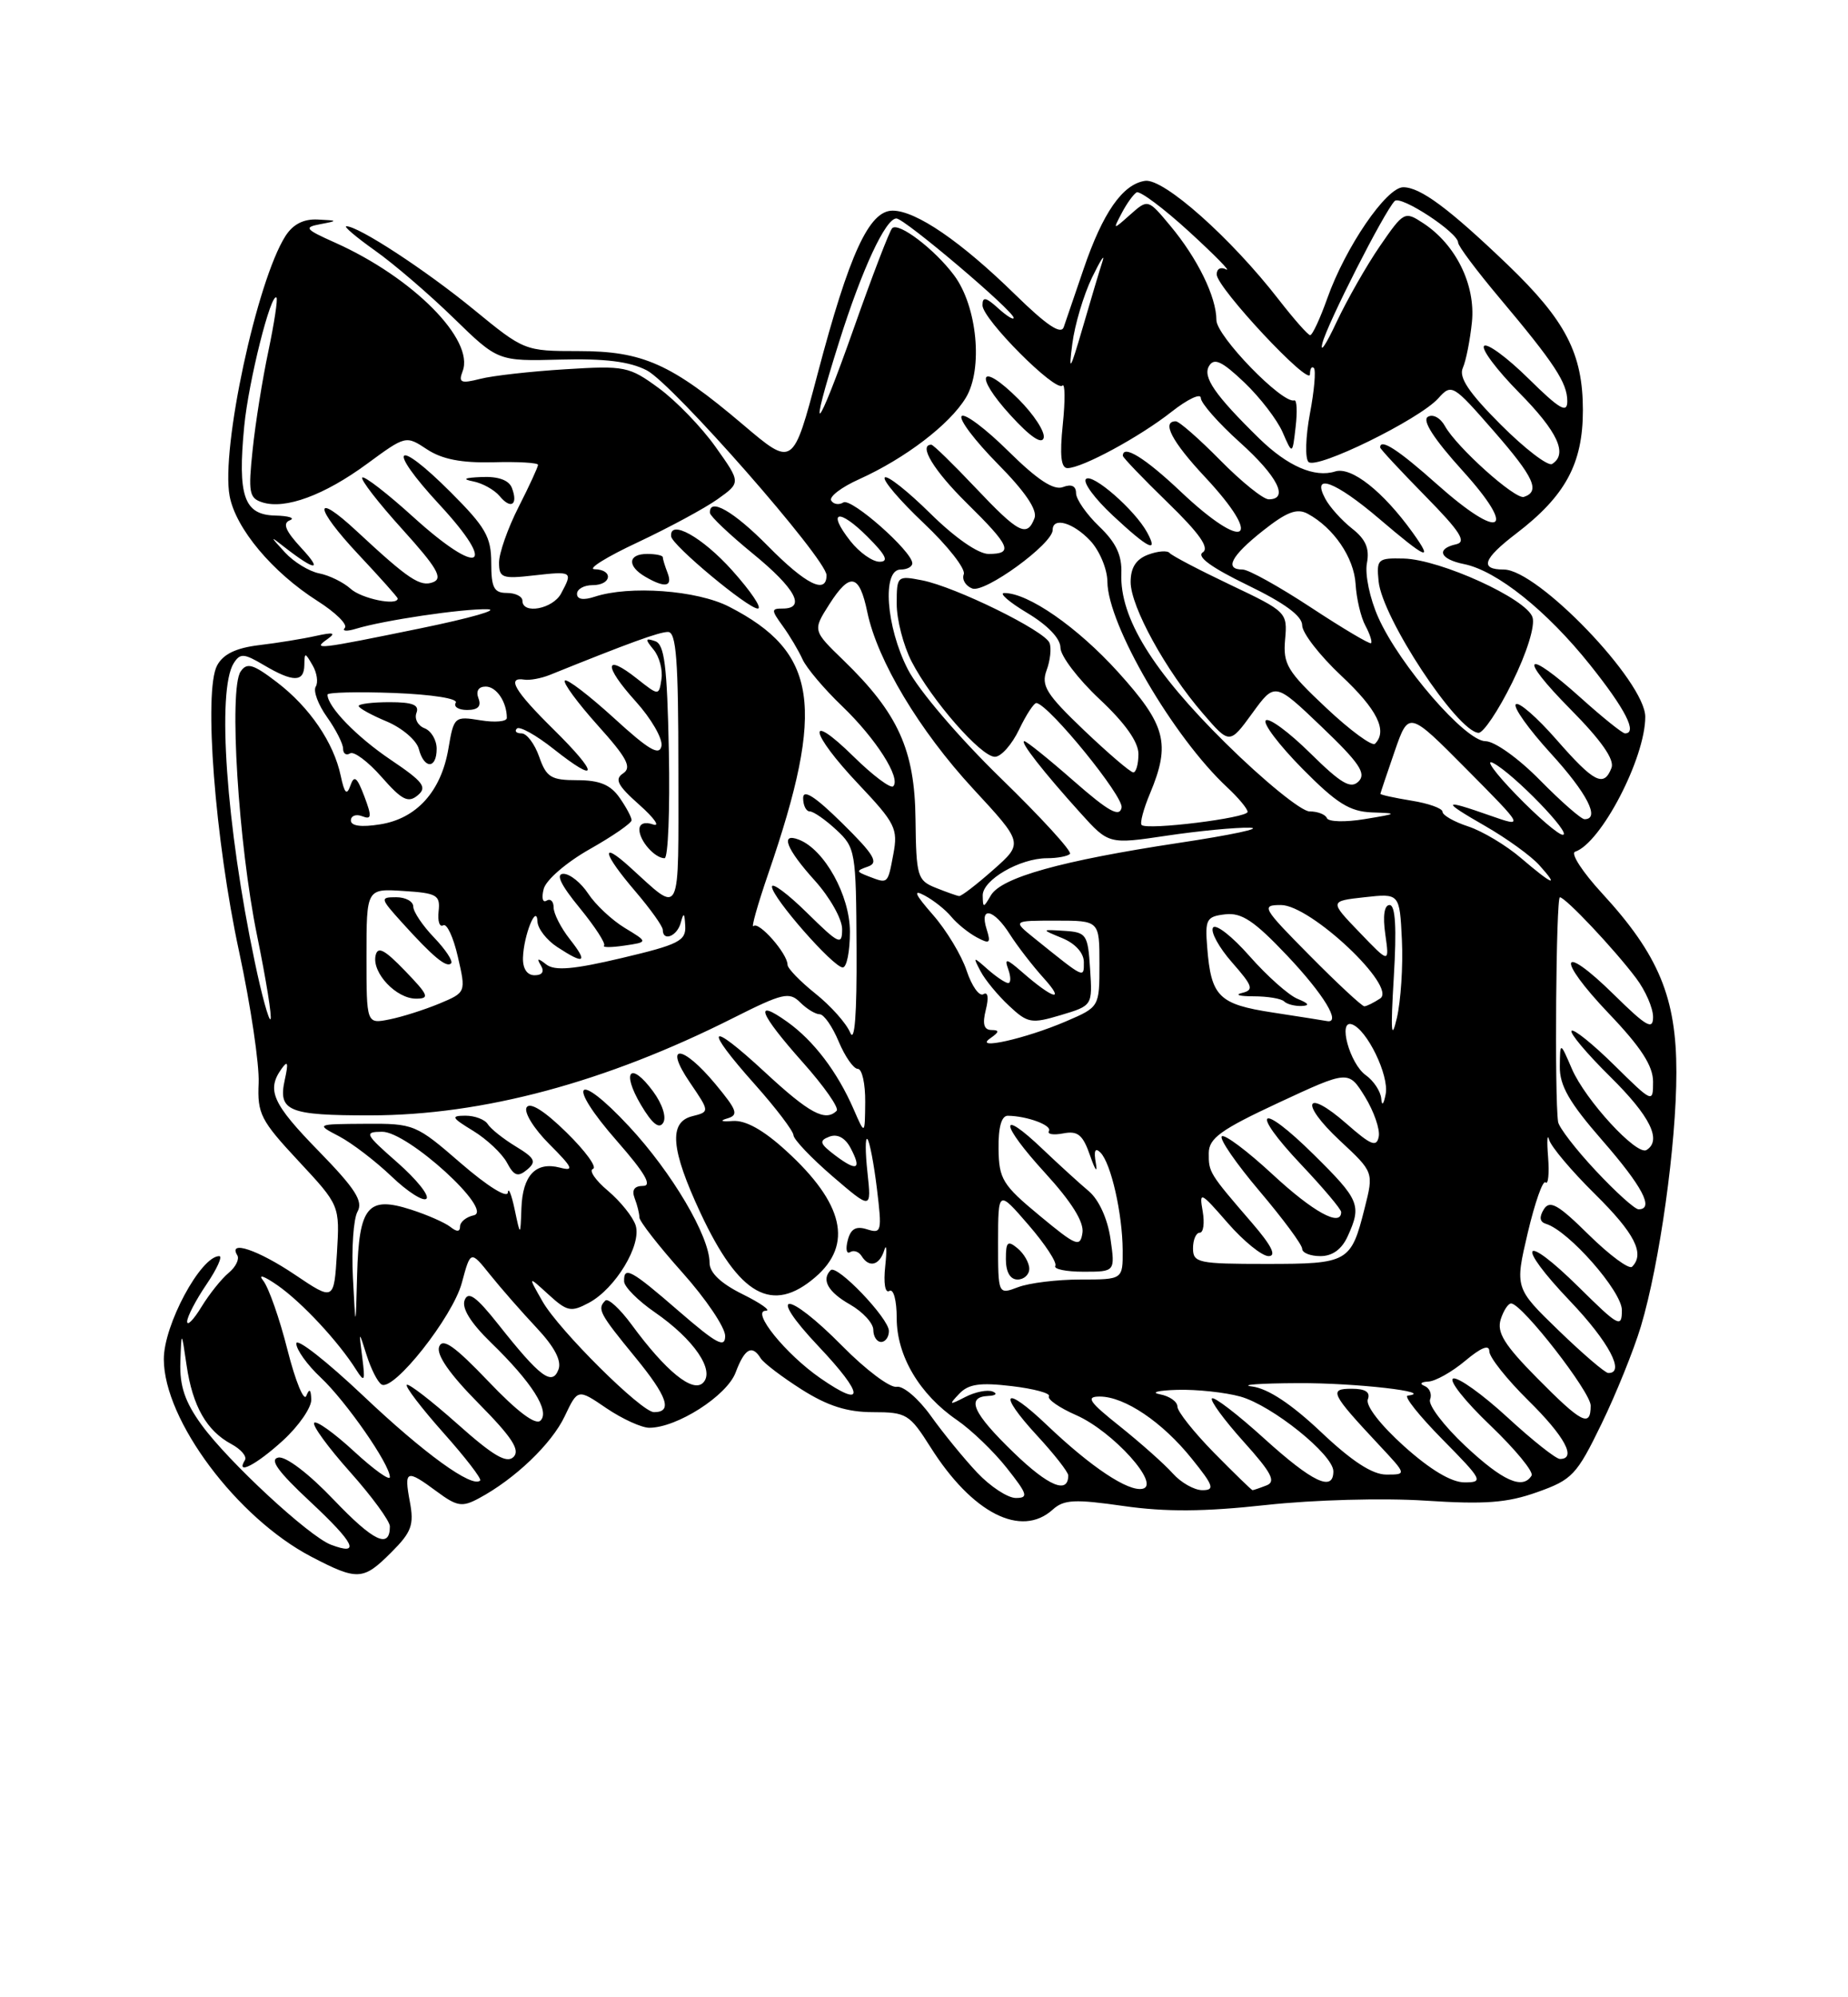 <?xml version="1.0" encoding="UTF-8" standalone="no"?>
<!DOCTYPE svg PUBLIC "-//W3C//DTD SVG 1.1//EN" "http://www.w3.org/Graphics/SVG/1.1/DTD/svg11.dtd" >
<svg xmlns="http://www.w3.org/2000/svg" xmlns:xlink="http://www.w3.org/1999/xlink" version="1.1" viewBox="0 0 237 256">
 <g >
 <path fill="currentColor"
d=" M 50.18 198.97 C 52.79 196.37 53.12 195.45 52.56 192.47 C 51.80 188.40 52.11 188.28 56.03 191.18 C 58.61 193.09 59.27 193.20 61.42 192.04 C 66.02 189.58 70.74 185.07 72.42 181.53 C 74.10 177.99 74.10 177.99 77.78 180.50 C 79.81 181.87 82.28 183.00 83.27 183.00 C 86.81 183.00 93.21 178.91 94.34 175.92 C 95.50 172.83 96.45 172.30 97.56 174.10 C 97.93 174.70 100.30 176.50 102.82 178.10 C 106.14 180.20 108.64 181.00 111.95 181.00 C 116.25 181.00 116.65 181.25 119.33 185.48 C 124.68 193.96 130.96 197.16 135.02 193.48 C 136.44 192.20 137.84 192.13 144.10 193.03 C 149.50 193.80 154.43 193.77 162.37 192.90 C 168.49 192.23 177.41 191.99 182.78 192.34 C 190.43 192.84 193.28 192.63 197.15 191.25 C 201.63 189.66 202.21 189.05 205.38 182.52 C 207.26 178.66 209.53 173.03 210.44 170.00 C 212.85 161.94 214.99 146.66 214.99 137.45 C 215.00 127.88 212.73 122.40 205.48 114.52 C 202.95 111.78 201.39 109.37 202.00 109.17 C 205.33 108.06 211.00 97.16 211.00 91.88 C 211.00 87.36 197.20 73.00 192.86 73.00 C 189.72 73.00 190.19 71.64 194.43 68.40 C 200.76 63.57 203.00 59.43 203.00 52.59 C 203.00 45.32 200.80 41.08 193.33 33.91 C 185.82 26.72 182.16 24.00 179.96 24.00 C 177.80 24.00 172.55 31.68 170.22 38.24 C 169.29 40.86 168.30 42.98 168.02 42.96 C 167.73 42.94 165.93 40.89 164.00 38.41 C 157.87 30.50 149.23 22.83 146.85 23.18 C 143.97 23.61 141.43 27.25 138.96 34.50 C 137.83 37.80 136.69 41.14 136.42 41.93 C 136.07 42.94 134.22 41.69 130.21 37.77 C 123.24 30.95 117.47 27.00 114.47 27.00 C 111.46 27.00 108.92 32.52 104.86 47.90 C 101.70 59.87 101.70 59.87 95.27 54.41 C 86.08 46.62 82.45 45.00 74.17 45.00 C 67.29 45.00 67.22 44.97 60.74 39.66 C 54.57 34.61 45.99 29.00 44.42 29.00 C 44.02 29.00 45.68 30.40 48.10 32.12 C 50.52 33.83 55.06 37.73 58.18 40.77 C 63.86 46.30 63.86 46.30 71.86 46.09 C 77.57 45.94 80.74 46.33 82.95 47.47 C 86.29 49.20 106.00 71.65 106.00 73.73 C 106.00 76.24 103.34 74.91 98.50 70.00 C 94.07 65.51 90.92 63.71 91.05 65.75 C 91.08 66.16 93.55 68.51 96.55 70.96 C 102.01 75.42 103.41 78.00 100.38 78.00 C 98.89 78.00 98.89 78.18 100.39 80.25 C 101.29 81.49 102.42 83.40 102.92 84.50 C 103.41 85.60 105.69 88.30 107.99 90.50 C 112.33 94.66 115.58 99.75 114.55 100.78 C 114.23 101.11 111.94 99.40 109.48 96.98 C 103.29 90.90 103.82 93.88 110.12 100.53 C 114.83 105.51 115.18 106.22 114.57 109.47 C 113.84 113.35 113.91 113.29 111.40 112.33 C 109.77 111.70 109.77 111.61 111.34 111.06 C 112.72 110.57 112.10 109.54 108.02 105.52 C 104.54 102.09 103.00 101.10 103.00 102.29 C 103.00 103.23 103.38 104.00 103.85 104.00 C 104.32 104.00 105.85 105.06 107.25 106.36 C 109.71 108.64 109.79 109.12 109.85 121.61 C 109.90 130.04 109.61 133.75 109.03 132.35 C 108.54 131.16 106.53 128.91 104.57 127.35 C 102.61 125.78 101.00 124.12 101.00 123.66 C 101.00 122.23 97.30 118.03 96.64 118.70 C 96.29 119.04 97.15 115.99 98.55 111.91 C 105.90 90.52 104.87 83.59 93.50 77.76 C 89.39 75.65 80.72 75.01 76.25 76.49 C 74.82 76.96 74.00 76.83 74.00 76.12 C 74.00 75.50 74.90 75.00 76.00 75.00 C 78.45 75.00 78.70 73.01 76.25 72.96 C 75.29 72.94 77.77 71.39 81.77 69.52 C 85.77 67.64 90.39 65.15 92.03 63.98 C 95.02 61.85 95.02 61.85 91.76 57.27 C 89.97 54.75 86.70 51.37 84.50 49.76 C 80.68 46.96 80.14 46.85 72.50 47.33 C 68.10 47.60 63.19 48.15 61.59 48.56 C 59.10 49.19 58.77 49.05 59.33 47.58 C 60.88 43.55 52.97 35.57 42.97 31.10 C 39.11 29.37 38.92 29.14 41.09 28.73 C 43.37 28.30 43.35 28.26 40.77 28.14 C 38.94 28.04 37.58 28.74 36.61 30.25 C 32.94 36.00 28.31 57.53 29.45 63.58 C 30.23 67.74 34.94 73.36 40.72 77.03 C 43.05 78.51 44.62 80.06 44.22 80.48 C 43.83 80.90 44.47 80.95 45.65 80.59 C 49.18 79.51 59.28 78.01 62.50 78.09 C 64.15 78.13 60.33 79.22 54.00 80.52 C 40.69 83.25 39.99 83.33 42.00 81.91 C 43.13 81.10 42.77 81.01 40.50 81.51 C 38.85 81.88 35.58 82.41 33.23 82.69 C 30.26 83.05 28.62 83.84 27.84 85.30 C 26.10 88.55 27.57 107.66 30.67 122.00 C 32.15 128.88 33.27 136.44 33.17 138.81 C 32.99 142.75 33.43 143.61 38.28 148.81 C 43.58 154.50 43.58 154.50 43.21 160.63 C 42.83 166.75 42.83 166.75 37.82 163.38 C 33.11 160.21 29.20 158.89 30.43 160.89 C 30.73 161.37 30.24 162.39 29.33 163.14 C 28.42 163.89 26.85 165.85 25.84 167.50 C 24.83 169.15 24.01 170.00 24.00 169.39 C 24.00 168.78 25.11 166.64 26.47 164.64 C 27.83 162.64 28.57 161.00 28.12 161.00 C 25.75 161.00 20.99 169.83 21.01 174.22 C 21.02 182.03 30.40 194.56 39.93 199.53 C 45.86 202.62 46.58 202.58 50.18 198.97 Z  M 109.00 119.43 C 109.00 114.78 105.73 108.88 102.45 107.62 C 100.00 106.68 100.83 108.81 104.50 112.87 C 106.42 115.00 108.00 117.79 108.00 119.08 C 108.00 121.22 107.62 121.05 103.50 117.00 C 101.03 114.57 99.00 113.06 99.00 113.65 C 99.00 115.03 106.88 124.00 108.08 124.00 C 108.59 124.00 109.00 121.94 109.00 119.43 Z  M 93.89 73.10 C 90.07 68.84 85.85 66.49 86.07 68.75 C 86.19 69.89 95.92 78.00 97.18 78.00 C 97.79 78.00 96.31 75.80 93.89 73.10 Z  M 85.61 73.42 C 85.27 72.55 85.00 71.65 85.00 71.42 C 85.00 71.19 84.10 71.00 83.00 71.00 C 80.53 71.00 80.40 72.55 82.75 73.92 C 85.29 75.40 86.30 75.22 85.61 73.42 Z  M 42.44 197.99 C 39.61 196.91 29.26 187.33 25.83 182.60 C 23.72 179.69 23.03 177.65 23.13 174.60 C 23.27 170.50 23.27 170.50 23.93 175.00 C 24.70 180.24 26.50 183.39 29.67 185.09 C 30.91 185.76 31.70 186.68 31.41 187.15 C 30.17 189.15 32.89 187.74 36.30 184.62 C 38.34 182.75 39.96 180.39 39.92 179.37 C 39.87 178.06 39.68 177.92 39.28 178.91 C 38.98 179.69 37.89 177.04 36.87 173.03 C 35.86 169.01 34.45 165.02 33.76 164.15 C 33.04 163.26 33.85 163.53 35.63 164.77 C 38.75 166.96 43.41 171.96 45.70 175.60 C 46.75 177.25 46.85 177.03 46.46 174.00 C 46.01 170.50 46.01 170.50 47.02 173.70 C 47.58 175.46 48.43 177.15 48.93 177.45 C 50.46 178.40 58.06 168.79 59.23 164.42 C 60.35 160.26 60.35 160.26 62.85 163.38 C 64.23 165.10 66.91 168.16 68.81 170.18 C 71.12 172.64 72.05 174.42 71.62 175.54 C 70.81 177.67 69.26 176.51 63.93 169.78 C 61.08 166.18 60.05 165.44 59.59 166.64 C 59.19 167.66 60.36 169.55 62.92 172.04 C 68.22 177.18 70.55 180.85 69.32 182.08 C 68.69 182.71 66.34 180.94 62.63 177.05 C 58.30 172.52 56.77 171.44 56.32 172.61 C 55.93 173.63 57.65 176.11 61.37 179.87 C 65.65 184.20 66.74 185.86 65.86 186.74 C 64.98 187.62 63.24 186.59 58.64 182.49 C 55.30 179.52 52.39 177.28 52.17 177.50 C 51.94 177.72 54.06 180.49 56.86 183.64 C 59.67 186.79 61.79 189.54 61.58 189.76 C 60.57 190.77 54.40 186.31 46.59 178.91 C 41.86 174.44 38.00 171.42 38.00 172.20 C 38.00 172.99 39.41 174.95 41.13 176.56 C 44.38 179.61 50.00 187.69 50.00 189.32 C 50.00 189.84 47.94 188.36 45.42 186.04 C 42.91 183.72 40.60 182.06 40.30 182.36 C 40.00 182.66 42.06 185.49 44.88 188.65 C 47.70 191.81 50.00 194.96 50.00 195.64 C 50.00 198.58 47.92 197.59 42.80 192.23 C 39.61 188.88 36.65 186.63 35.70 186.82 C 34.51 187.05 35.66 188.63 39.78 192.47 C 45.51 197.82 46.30 199.45 42.44 197.99 Z  M 125.32 188.75 C 123.63 186.96 120.96 183.69 119.38 181.48 C 117.78 179.25 115.83 177.59 114.99 177.75 C 114.16 177.92 111.03 175.57 108.03 172.53 C 100.89 165.30 98.13 165.33 104.97 172.56 C 110.87 178.80 110.97 180.64 105.20 176.64 C 100.74 173.55 96.26 168.00 98.22 168.00 C 98.92 168.00 97.59 167.05 95.25 165.89 C 92.45 164.51 91.00 163.13 91.00 161.86 C 91.00 158.45 86.18 150.29 80.68 144.38 C 73.85 137.04 72.50 138.71 79.16 146.29 C 82.71 150.34 83.67 152.00 82.48 152.00 C 81.35 152.00 80.99 152.52 81.39 153.58 C 81.73 154.45 82.00 155.56 82.00 156.04 C 82.00 156.53 84.47 159.70 87.50 163.09 C 90.53 166.48 93.00 170.14 93.00 171.23 C 93.00 172.83 91.92 172.26 87.11 168.10 C 80.92 162.73 79.98 162.22 80.04 164.25 C 80.06 164.94 81.83 166.72 83.98 168.20 C 89.00 171.67 91.73 175.67 90.16 177.24 C 88.84 178.56 85.39 175.76 81.00 169.78 C 79.50 167.74 77.98 166.35 77.63 166.70 C 76.56 167.77 76.86 168.34 81.45 173.94 C 85.61 179.01 86.29 181.00 83.87 181.00 C 82.27 181.00 71.70 170.51 69.59 166.83 C 67.69 163.50 67.69 163.50 70.34 165.92 C 72.74 168.11 73.23 168.21 75.53 166.98 C 78.93 165.16 82.31 159.56 81.52 157.06 C 81.17 155.97 79.57 153.98 77.96 152.62 C 76.35 151.27 75.49 150.00 76.05 149.82 C 76.61 149.63 75.08 147.53 72.65 145.15 C 69.85 142.40 67.98 141.22 67.54 141.93 C 67.16 142.55 68.46 144.66 70.45 146.65 C 73.46 149.66 73.68 150.15 71.82 149.66 C 68.72 148.85 67.02 150.63 66.87 154.87 C 66.74 158.50 66.74 158.50 66.00 155.00 C 65.59 153.07 65.20 152.11 65.13 152.85 C 65.06 153.63 62.51 152.04 59.11 149.10 C 53.34 144.10 53.10 144.00 46.86 144.04 C 40.50 144.08 40.50 144.08 43.50 145.65 C 45.15 146.52 48.18 148.84 50.23 150.80 C 52.28 152.76 54.29 154.04 54.69 153.64 C 55.09 153.24 53.41 151.15 50.96 149.00 C 46.79 145.34 46.66 145.08 49.00 145.06 C 52.28 145.03 63.44 155.20 60.75 155.77 C 59.79 155.98 59.00 156.62 59.00 157.20 C 59.00 157.90 58.59 157.92 57.75 157.25 C 57.06 156.71 54.80 155.71 52.71 155.04 C 47.17 153.26 46.04 154.61 45.80 163.37 C 45.61 170.50 45.61 170.50 45.26 163.74 C 45.07 160.03 45.33 156.23 45.85 155.30 C 46.60 153.97 45.57 152.36 40.90 147.57 C 34.94 141.47 34.16 139.73 36.10 137.00 C 36.91 135.86 37.01 136.19 36.52 138.41 C 35.64 142.42 36.96 142.97 47.50 142.96 C 61.91 142.95 77.68 138.72 94.07 130.46 C 100.37 127.29 101.23 127.09 102.61 128.47 C 103.45 129.31 104.58 130.00 105.12 130.00 C 105.66 130.00 106.76 131.58 107.56 133.50 C 108.37 135.43 109.47 137.00 110.01 137.00 C 110.56 137.00 110.98 138.91 110.96 141.25 C 110.92 145.50 110.92 145.50 109.48 142.18 C 107.40 137.40 104.36 133.39 100.96 130.97 C 96.58 127.85 97.36 129.88 102.96 136.17 C 105.69 139.23 107.64 142.02 107.30 142.37 C 105.85 143.81 103.80 142.71 98.06 137.39 C 90.77 130.65 90.14 131.52 96.86 139.05 C 99.53 142.05 101.73 144.95 101.76 145.50 C 101.78 146.05 104.04 148.42 106.78 150.78 C 111.76 155.05 111.76 155.05 111.25 150.28 C 110.96 147.65 110.96 145.72 111.24 146.00 C 111.52 146.28 112.07 149.13 112.46 152.34 C 113.13 157.85 113.05 158.15 111.21 157.57 C 109.78 157.11 109.10 157.49 108.72 158.97 C 108.43 160.09 108.56 160.77 109.02 160.49 C 109.48 160.20 110.14 160.42 110.49 160.98 C 111.45 162.54 112.79 162.20 113.40 160.25 C 113.69 159.29 113.75 160.20 113.53 162.27 C 113.29 164.47 113.51 165.80 114.06 165.46 C 114.59 165.14 115.00 166.67 115.00 168.96 C 115.00 173.78 117.93 178.73 122.74 182.02 C 124.57 183.28 127.45 186.04 129.12 188.16 C 131.78 191.52 131.93 192.00 130.28 192.00 C 129.24 192.00 127.01 190.54 125.32 188.75 Z  M 114.00 170.60 C 114.00 168.98 107.33 162.01 106.53 162.80 C 105.31 164.03 106.19 165.60 109.01 167.20 C 110.65 168.14 112.00 169.60 112.00 170.45 C 112.00 171.30 112.45 172.00 113.00 172.00 C 113.55 172.00 114.00 171.37 114.00 170.60 Z  M 104.57 163.69 C 109.43 159.51 108.21 154.23 100.82 147.50 C 97.90 144.83 95.62 143.56 93.97 143.68 C 92.53 143.79 92.23 143.66 93.25 143.36 C 94.76 142.92 94.56 142.34 91.75 138.95 C 87.51 133.85 85.04 133.70 88.48 138.75 C 91.03 142.50 91.03 142.50 88.77 143.07 C 85.73 143.84 86.03 147.33 89.85 155.50 C 94.81 166.09 99.04 168.45 104.57 163.69 Z  M 66.14 146.94 C 64.53 145.96 62.92 144.68 62.55 144.08 C 62.18 143.49 60.90 143.00 59.69 143.00 C 57.78 143.01 57.90 143.25 60.69 144.95 C 62.44 146.02 64.38 147.85 65.01 149.01 C 65.92 150.73 66.42 150.90 67.60 149.92 C 68.83 148.89 68.61 148.44 66.14 146.94 Z  M 83.75 139.88 C 80.86 135.96 79.65 137.30 82.19 141.60 C 83.63 144.03 84.53 144.76 85.05 143.91 C 85.50 143.20 84.94 141.49 83.75 139.88 Z  M 130.04 186.22 C 124.76 181.13 123.82 179.05 126.75 178.92 C 127.71 178.88 127.96 178.62 127.31 178.36 C 126.65 178.09 125.07 178.40 123.81 179.05 C 121.71 180.13 121.64 180.09 123.02 178.64 C 124.20 177.39 125.69 177.18 129.74 177.66 C 132.61 178.00 134.76 178.58 134.52 178.96 C 134.29 179.35 135.86 180.44 138.03 181.39 C 142.74 183.47 148.91 190.32 146.53 190.82 C 144.68 191.21 139.93 188.05 134.27 182.66 C 128.77 177.41 127.83 178.40 133.00 184.00 C 135.20 186.38 137.00 188.68 137.00 189.11 C 137.00 191.55 134.47 190.50 130.04 186.22 Z  M 150.40 188.85 C 149.36 187.68 146.32 184.98 143.66 182.85 C 139.65 179.66 139.20 179.00 141.04 179.00 C 144.22 179.00 149.08 182.27 152.84 186.96 C 155.65 190.44 155.83 191.00 154.20 191.00 C 153.16 191.00 151.45 190.03 150.40 188.85 Z  M 155.71 186.22 C 153.12 183.58 151.00 180.92 151.00 180.29 C 151.00 179.65 149.99 178.94 148.75 178.71 C 147.51 178.47 148.53 178.21 151.00 178.14 C 153.47 178.07 157.10 178.46 159.07 179.00 C 163.13 180.13 171.00 186.45 171.00 188.58 C 171.00 191.26 168.34 190.00 162.13 184.38 C 158.71 181.28 155.70 178.97 155.43 179.24 C 155.16 179.50 156.98 181.99 159.47 184.76 C 163.08 188.77 163.68 189.91 162.42 190.39 C 161.55 190.73 160.74 191.00 160.63 191.00 C 160.52 191.00 158.30 188.85 155.71 186.22 Z  M 180.06 185.36 C 177.05 182.66 175.11 180.15 175.42 179.36 C 175.77 178.43 175.12 178.00 173.35 178.00 C 170.38 178.00 170.66 178.58 176.90 185.25 C 180.41 189.00 180.41 189.00 177.79 189.00 C 176.00 189.00 173.37 187.29 169.42 183.55 C 165.62 179.96 162.61 177.97 160.58 177.71 C 158.89 177.50 161.55 177.30 166.50 177.28 C 173.83 177.24 184.21 178.43 180.53 178.88 C 180.00 178.95 182.01 181.47 185.00 184.50 C 190.14 189.71 190.29 190.00 187.82 190.00 C 186.13 190.00 183.41 188.37 180.06 185.36 Z  M 187.92 185.33 C 185.17 182.75 183.14 180.08 183.40 179.39 C 183.67 178.70 183.35 177.91 182.69 177.64 C 182.02 177.37 182.23 177.12 183.17 177.08 C 184.09 177.04 186.23 175.83 187.92 174.41 C 189.95 172.71 191.00 172.29 191.00 173.20 C 191.00 173.96 193.25 176.79 196.00 179.50 C 200.68 184.11 202.24 187.00 200.06 187.00 C 199.54 187.00 196.50 184.59 193.31 181.65 C 190.11 178.71 186.99 176.48 186.37 176.69 C 185.75 176.91 187.88 179.60 191.10 182.67 C 194.32 185.75 196.71 188.65 196.42 189.13 C 195.28 190.97 192.73 189.83 187.92 185.33 Z  M 197.11 176.61 C 192.92 172.37 191.94 170.78 192.46 169.11 C 192.83 167.95 193.44 167.03 193.82 167.07 C 195.28 167.20 204.00 178.42 204.00 180.16 C 204.00 183.01 202.85 182.42 197.11 176.61 Z  M 199.88 170.52 C 194.27 165.09 194.27 165.09 195.93 158.01 C 196.85 154.12 197.87 151.21 198.21 151.55 C 198.55 151.89 198.70 150.44 198.54 148.33 C 198.37 146.22 198.43 145.21 198.67 146.08 C 198.90 146.95 201.55 150.09 204.55 153.05 C 209.64 158.07 210.98 160.69 209.31 162.36 C 208.93 162.74 206.44 160.90 203.77 158.28 C 199.81 154.37 198.76 153.78 197.99 155.00 C 197.37 156.01 197.46 156.62 198.28 156.87 C 201.18 157.75 208.00 165.51 208.00 167.92 C 208.00 170.25 207.60 170.04 202.52 165.02 C 195.22 157.81 194.24 159.31 201.38 166.79 C 206.33 171.98 208.48 176.04 206.25 175.98 C 205.84 175.97 202.97 173.51 199.88 170.52 Z  M 128.00 159.23 C 128.01 152.50 128.01 152.50 131.90 157.00 C 134.04 159.47 135.59 161.84 135.34 162.25 C 135.09 162.66 136.71 163.00 138.95 163.00 C 143.02 163.00 143.02 163.00 142.41 158.75 C 142.04 156.21 140.93 153.78 139.65 152.69 C 138.47 151.70 135.80 149.27 133.73 147.30 C 128.02 141.85 128.23 144.00 134.03 150.34 C 137.44 154.07 139.04 156.64 138.82 158.02 C 138.53 159.92 138.04 159.72 133.31 155.80 C 128.57 151.88 128.11 151.12 128.06 147.25 C 128.02 144.48 128.44 143.00 129.25 143.01 C 131.73 143.04 134.97 144.24 134.52 144.97 C 134.27 145.38 135.10 145.51 136.36 145.27 C 138.24 144.91 138.88 145.45 139.82 148.17 C 140.45 150.00 140.78 150.42 140.54 149.11 C 140.25 147.48 140.44 147.04 141.13 147.73 C 142.48 149.08 143.95 155.54 143.98 160.25 C 144.00 164.00 144.00 164.00 138.57 164.00 C 135.58 164.00 131.98 164.44 130.57 164.98 C 128.00 165.95 128.00 165.95 128.00 159.23 Z  M 132.00 162.62 C 132.00 161.86 131.32 160.68 130.50 160.00 C 129.23 158.95 129.00 159.16 129.00 161.38 C 129.00 163.04 129.55 164.00 130.50 164.00 C 131.32 164.00 132.00 163.38 132.00 162.62 Z  M 153.00 160.00 C 153.00 158.90 153.39 158.00 153.86 158.00 C 154.34 158.00 154.50 156.76 154.24 155.25 C 153.78 152.65 153.95 152.73 157.45 156.75 C 159.49 159.09 161.85 161.00 162.69 161.00 C 163.75 161.00 163.07 159.65 160.57 156.75 C 155.07 150.38 155.00 150.26 155.02 147.79 C 155.04 145.89 156.56 144.79 163.99 141.33 C 172.94 137.17 172.94 137.17 175.05 140.57 C 176.20 142.45 177.00 144.74 176.82 145.68 C 176.55 147.08 175.83 146.79 172.71 144.05 C 167.38 139.37 166.59 141.30 171.84 146.20 C 176.18 150.24 176.18 150.24 175.01 154.86 C 173.26 161.81 172.92 162.00 162.38 162.00 C 153.67 162.00 153.00 161.86 153.00 160.00 Z  M 172.84 158.45 C 174.65 154.48 174.36 153.79 168.52 148.02 C 161.51 141.09 160.14 142.15 166.89 149.29 C 169.70 152.26 172.00 154.99 172.00 155.35 C 172.00 157.32 168.42 155.36 163.20 150.52 C 159.95 147.51 157.02 145.32 156.69 145.65 C 156.36 145.98 158.54 149.14 161.54 152.68 C 164.54 156.22 167.00 159.54 167.00 160.06 C 167.00 160.58 168.05 161.00 169.34 161.00 C 170.88 161.00 172.08 160.13 172.84 158.45 Z  M 204.64 150.04 C 202.09 147.32 199.92 144.50 199.82 143.79 C 199.35 140.56 199.56 115.01 200.05 115.01 C 200.75 115.00 207.04 121.66 209.83 125.38 C 211.03 126.97 212.00 129.20 212.00 130.35 C 212.00 132.07 211.16 131.59 207.02 127.52 C 200.04 120.65 199.46 122.70 206.34 129.92 C 210.45 134.22 212.00 136.62 212.00 138.64 C 212.00 141.40 211.96 141.39 207.02 136.52 C 204.29 133.83 201.82 131.84 201.55 132.12 C 201.27 132.39 203.51 135.05 206.52 138.02 C 211.63 143.06 213.16 146.16 211.16 147.40 C 209.91 148.17 203.32 141.01 201.59 137.00 C 200.08 133.50 200.08 133.50 200.04 136.69 C 200.01 139.15 201.25 141.31 205.50 146.18 C 210.64 152.07 212.18 155.00 210.14 155.00 C 209.66 155.00 207.19 152.77 204.64 150.04 Z  M 107.11 148.09 C 105.12 146.58 105.00 146.21 106.36 145.69 C 107.39 145.30 108.37 145.82 109.07 147.12 C 110.55 149.90 109.93 150.21 107.11 148.09 Z  M 177.14 140.81 C 177.06 139.88 176.17 138.53 175.16 137.81 C 173.10 136.35 171.55 130.68 173.37 131.29 C 175.30 131.93 178.17 137.84 177.71 140.22 C 177.45 141.58 177.22 141.82 177.14 140.81 Z  M 127.00 133.08 C 128.17 132.26 128.20 132.03 127.14 132.02 C 126.18 132.00 125.97 131.24 126.43 129.42 C 126.82 127.86 126.70 127.07 126.12 127.43 C 125.59 127.75 124.63 126.40 123.97 124.42 C 123.32 122.45 121.37 119.22 119.64 117.25 C 117.32 114.60 117.04 113.95 118.58 114.78 C 119.73 115.39 121.27 116.61 122.00 117.50 C 122.73 118.39 124.20 119.57 125.26 120.14 C 126.94 121.04 127.10 120.90 126.53 119.09 C 125.58 116.09 127.46 116.51 129.51 119.75 C 130.47 121.26 132.44 123.81 133.88 125.40 C 136.69 128.52 135.04 128.05 131.09 124.60 C 129.06 122.83 128.78 122.78 129.31 124.25 C 129.65 125.21 129.65 126.00 129.30 126.00 C 128.95 126.00 127.77 125.21 126.68 124.25 C 124.78 122.57 124.75 122.57 125.76 124.50 C 126.34 125.60 127.98 127.59 129.40 128.91 C 131.79 131.15 132.26 131.24 136.04 130.11 C 140.11 128.89 140.11 128.89 139.80 124.19 C 139.52 119.76 139.33 119.49 136.50 119.31 C 133.50 119.12 133.50 119.12 136.25 120.25 C 137.91 120.94 139.00 122.15 139.00 123.32 C 139.00 125.42 139.17 125.50 132.67 120.27 C 129.85 118.00 129.85 118.00 135.42 118.00 C 141.00 118.00 141.00 118.00 141.00 123.54 C 141.00 129.07 141.00 129.07 136.71 130.91 C 131.49 133.15 124.74 134.65 127.00 133.08 Z  M 178.75 125.25 C 179.13 118.92 178.96 116.00 178.21 116.00 C 177.53 116.00 177.32 117.39 177.66 119.75 C 178.19 123.50 178.19 123.50 174.35 119.50 C 170.50 115.50 170.50 115.50 175.00 115.00 C 179.50 114.50 179.50 114.50 179.79 120.50 C 179.95 123.80 179.65 128.30 179.14 130.50 C 178.43 133.52 178.33 132.23 178.75 125.25 Z  M 32.67 123.27 C 29.01 105.87 27.79 88.47 29.97 85.01 C 30.80 83.70 31.28 83.73 33.86 85.26 C 37.59 87.46 38.99 87.46 39.03 85.25 C 39.06 83.59 39.11 83.59 40.08 85.26 C 40.65 86.22 40.83 87.47 40.49 88.01 C 40.15 88.56 40.80 90.32 41.94 91.91 C 43.07 93.50 44.00 95.33 44.00 95.96 C 44.00 96.60 44.40 96.87 44.90 96.56 C 45.39 96.26 47.21 97.62 48.94 99.59 C 51.54 102.55 52.35 102.96 53.57 101.94 C 54.82 100.90 54.29 100.20 50.10 97.38 C 45.74 94.44 42.00 90.59 42.00 89.03 C 42.00 88.74 45.83 88.65 50.51 88.82 C 55.40 89.01 58.78 89.54 58.45 90.07 C 58.14 90.58 58.79 91.00 59.91 91.00 C 61.30 91.00 61.76 90.53 61.36 89.50 C 61.01 88.58 61.36 88.00 62.29 88.00 C 63.67 88.00 65.00 89.97 65.00 92.02 C 65.00 92.49 63.47 92.63 61.61 92.32 C 58.28 91.78 58.20 91.86 57.51 95.94 C 56.58 101.43 53.44 104.92 48.75 105.66 C 46.33 106.05 45.00 105.87 45.00 105.16 C 45.00 104.56 45.65 104.31 46.45 104.62 C 47.66 105.09 47.71 104.68 46.72 102.06 C 45.78 99.59 45.42 99.31 44.94 100.68 C 44.48 102.00 44.18 101.71 43.70 99.45 C 42.80 95.17 39.70 90.64 35.51 87.44 C 32.46 85.11 31.67 84.88 30.86 86.07 C 29.33 88.29 30.57 108.23 32.96 119.87 C 34.13 125.58 34.91 130.42 34.69 130.64 C 34.48 130.86 33.56 127.54 32.67 123.27 Z  M 56.00 95.97 C 56.00 94.85 55.30 93.67 54.44 93.34 C 53.59 93.01 53.12 92.12 53.41 91.37 C 53.80 90.35 52.92 90.00 49.97 90.00 C 47.79 90.00 46.00 90.22 46.00 90.49 C 46.00 90.75 47.62 91.65 49.59 92.47 C 51.56 93.30 53.42 94.88 53.71 95.99 C 54.39 98.60 56.00 98.59 56.00 95.97 Z  M 47.00 122.57 C 47.00 113.89 47.00 113.89 51.75 114.20 C 56.04 114.47 56.48 114.72 56.25 116.81 C 56.11 118.08 56.38 118.88 56.84 118.60 C 57.30 118.31 58.15 120.13 58.72 122.64 C 59.77 127.20 59.77 127.20 56.33 128.64 C 54.44 129.42 51.57 130.34 49.95 130.66 C 47.00 131.25 47.00 131.25 47.00 122.57 Z  M 51.95 124.44 C 49.27 121.66 48.42 121.24 48.16 122.51 C 47.71 124.71 50.82 128.00 53.35 128.00 C 55.14 128.00 54.97 127.57 51.95 124.44 Z  M 55.68 120.18 C 54.20 118.65 53.00 116.85 53.00 116.20 C 53.00 115.54 52.02 115.00 50.81 115.00 C 48.72 115.00 48.75 115.14 51.56 118.25 C 55.52 122.63 57.26 124.08 57.85 123.48 C 58.13 123.20 57.15 121.72 55.68 120.18 Z  M 163.24 129.78 C 156.30 128.72 155.32 127.75 154.82 121.44 C 154.53 117.83 154.72 117.47 157.14 117.19 C 159.24 116.95 160.86 118.03 165.09 122.50 C 169.79 127.47 172.07 131.24 170.16 130.87 C 169.80 130.80 166.68 130.31 163.24 129.78 Z  M 166.42 128.03 C 165.27 127.57 162.50 125.10 160.25 122.55 C 158.01 120.00 155.90 118.36 155.56 118.90 C 155.23 119.44 156.33 121.45 158.01 123.36 C 160.68 126.40 160.84 126.89 159.28 127.27 C 158.30 127.51 158.97 127.70 160.76 127.70 C 162.56 127.70 164.32 127.99 164.68 128.35 C 165.04 128.71 166.05 128.97 166.92 128.94 C 168.02 128.89 167.86 128.62 166.42 128.03 Z  M 168.00 122.50 C 161.89 116.34 161.70 116.00 164.28 116.00 C 168.08 116.00 179.23 126.51 177.00 127.98 C 176.18 128.52 175.26 128.98 174.97 128.98 C 174.68 128.99 171.54 126.08 168.00 122.50 Z  M 67.07 122.75 C 67.16 119.86 68.83 115.73 68.93 118.13 C 68.97 119.03 70.11 120.50 71.46 121.38 C 74.98 123.69 75.45 123.39 73.07 120.37 C 71.93 118.92 71.00 117.09 71.00 116.31 C 71.00 115.52 70.59 115.13 70.09 115.44 C 69.59 115.75 69.43 115.07 69.73 113.93 C 70.03 112.78 72.64 110.53 75.63 108.84 C 78.59 107.17 81.00 105.50 81.00 105.13 C 81.00 104.75 80.30 103.44 79.44 102.22 C 78.29 100.58 76.88 100.00 74.04 100.00 C 70.67 100.00 70.07 99.63 69.15 97.00 C 68.57 95.35 67.56 94.00 66.89 94.00 C 66.22 94.00 65.95 93.72 66.29 93.38 C 66.63 93.04 68.75 94.22 71.00 96.00 C 76.84 100.62 76.82 99.24 70.98 93.48 C 65.99 88.56 64.92 86.74 67.25 87.11 C 67.94 87.22 69.40 86.95 70.50 86.51 C 80.76 82.37 84.54 81.00 85.67 81.00 C 86.73 81.00 87.00 84.64 87.00 98.62 C 87.00 118.16 87.48 117.20 80.75 111.11 C 76.90 107.63 77.32 109.39 81.50 114.27 C 83.42 116.52 85.00 118.73 85.00 119.18 C 85.00 120.74 86.86 119.99 87.31 118.25 C 87.67 116.89 87.79 116.98 87.88 118.67 C 87.99 120.59 87.04 121.07 79.75 122.79 C 73.55 124.26 71.14 124.46 70.06 123.62 C 68.96 122.76 68.79 122.79 69.37 123.75 C 69.84 124.54 69.54 125.00 68.56 125.00 C 67.59 125.00 67.03 124.15 67.07 122.75 Z  M 80.12 118.93 C 78.46 117.92 76.36 115.95 75.44 114.55 C 74.52 113.15 73.09 112.00 72.26 112.00 C 71.24 112.00 71.90 113.40 74.34 116.37 C 76.31 118.78 77.72 120.95 77.47 121.20 C 77.22 121.45 78.39 121.45 80.07 121.20 C 83.13 120.75 83.13 120.75 80.12 118.93 Z  M 85.78 96.33 C 85.55 85.24 85.22 82.57 84.00 82.17 C 82.73 81.75 82.71 81.92 83.83 83.28 C 84.56 84.17 85.01 85.86 84.83 87.04 C 84.50 89.20 84.50 89.20 81.70 86.99 C 77.48 83.65 77.37 85.29 81.50 89.87 C 83.52 92.10 85.01 94.68 84.83 95.62 C 84.57 96.93 83.19 96.11 78.72 92.02 C 75.53 89.12 72.71 86.96 72.44 87.23 C 72.17 87.50 74.06 90.07 76.64 92.95 C 80.41 97.14 81.06 98.36 79.92 99.12 C 78.78 99.87 79.19 100.67 82.00 103.16 C 83.92 104.87 84.71 106.00 83.75 105.67 C 82.69 105.30 82.00 105.56 82.00 106.33 C 82.00 107.76 83.97 110.00 85.23 110.00 C 85.68 110.00 85.93 103.85 85.78 96.33 Z  M 126.03 114.78 C 126.00 112.78 130.80 110.00 134.28 110.00 C 135.59 110.00 136.92 109.75 137.22 109.45 C 137.52 109.14 133.51 104.76 128.30 99.70 C 122.95 94.49 117.79 88.45 116.42 85.78 C 113.63 80.34 113.10 73.00 115.50 73.00 C 116.33 73.00 117.00 72.64 117.00 72.20 C 117.00 70.68 109.17 63.77 108.16 64.40 C 107.60 64.75 106.89 64.64 106.60 64.16 C 106.30 63.67 107.91 62.44 110.19 61.42 C 116.08 58.76 121.78 54.42 123.86 50.99 C 126.10 47.31 125.33 39.26 122.36 35.29 C 119.88 31.96 115.24 28.43 114.42 29.25 C 114.08 29.58 111.85 35.40 109.46 42.18 C 104.65 55.80 103.52 56.79 107.62 43.80 C 110.54 34.52 113.57 28.00 114.96 28.00 C 116.00 28.00 130.00 39.86 130.00 40.74 C 130.00 41.06 129.10 40.50 128.00 39.50 C 126.43 38.08 126.00 38.00 126.00 39.13 C 126.00 40.90 135.37 50.30 136.25 49.42 C 136.59 49.07 136.62 51.31 136.30 54.39 C 135.89 58.36 136.07 60.00 136.90 60.00 C 138.77 60.00 146.15 56.01 150.25 52.78 C 152.31 51.16 154.00 50.36 154.00 51.01 C 154.00 51.66 156.25 54.22 159.00 56.69 C 163.85 61.05 165.35 64.00 162.71 64.00 C 162.00 64.00 159.21 61.75 156.50 59.00 C 153.79 56.25 151.22 54.00 150.79 54.00 C 148.93 54.00 150.30 56.61 154.50 61.10 C 162.21 69.34 159.73 70.87 151.41 63.00 C 146.85 58.69 144.00 56.93 144.00 58.42 C 144.00 58.64 146.59 61.34 149.75 64.41 C 153.83 68.37 155.14 70.23 154.25 70.80 C 153.42 71.34 155.36 72.75 160.00 75.00 C 164.75 77.30 167.00 78.95 167.00 80.15 C 167.00 81.12 169.25 84.02 172.00 86.60 C 176.62 90.92 177.99 93.68 176.34 95.33 C 175.98 95.69 173.16 93.63 170.09 90.74 C 165.09 86.05 164.53 85.13 164.81 81.97 C 165.12 78.50 165.03 78.40 157.81 74.97 C 153.79 73.06 150.28 71.22 150.00 70.88 C 149.72 70.53 148.49 70.63 147.25 71.09 C 145.69 71.68 145.00 72.75 145.00 74.60 C 145.00 77.75 149.50 85.94 154.28 91.46 C 157.69 95.41 157.69 95.41 160.60 91.42 C 163.50 87.43 163.50 87.43 169.50 93.16 C 174.32 97.76 175.25 99.14 174.24 100.15 C 173.23 101.17 172.01 100.45 168.02 96.52 C 165.28 93.82 162.72 91.94 162.33 92.34 C 161.94 92.73 164.05 95.51 167.02 98.52 C 171.43 102.98 173.09 104.02 175.97 104.13 C 179.32 104.24 179.27 104.29 175.00 104.99 C 172.53 105.40 170.35 105.34 170.17 104.86 C 169.98 104.39 168.98 104.00 167.94 104.00 C 166.90 104.00 162.05 100.06 157.18 95.25 C 147.80 85.99 143.59 79.16 143.81 73.51 C 143.90 71.17 143.13 69.54 140.96 67.47 C 139.33 65.90 138.00 63.99 138.00 63.21 C 138.00 62.29 137.41 62.01 136.32 62.43 C 135.14 62.88 133.06 61.52 129.34 57.85 C 126.43 54.97 123.73 52.94 123.33 53.33 C 122.94 53.73 125.02 56.48 127.95 59.45 C 131.50 63.04 133.07 65.37 132.67 66.42 C 131.71 68.92 130.63 68.36 125.09 62.50 C 122.23 59.48 119.69 57.00 119.44 57.00 C 117.74 57.00 119.76 60.33 124.00 64.50 C 129.58 69.99 130.01 71.00 126.78 71.00 C 125.45 71.00 122.46 68.92 119.31 65.81 C 116.41 62.95 113.79 60.88 113.47 61.20 C 113.15 61.52 115.40 64.16 118.48 67.07 C 121.56 69.98 123.86 72.92 123.60 73.60 C 123.34 74.28 123.83 75.10 124.69 75.43 C 126.29 76.05 135.00 69.72 135.00 67.93 C 135.00 66.22 137.63 66.97 139.83 69.31 C 141.02 70.59 142.01 72.95 142.02 74.56 C 142.06 80.07 150.48 94.50 157.39 100.92 C 158.83 102.26 160.00 103.67 160.00 104.06 C 160.00 104.84 147.10 106.44 146.41 105.74 C 146.17 105.50 146.65 103.68 147.49 101.69 C 150.16 95.30 149.53 92.93 143.38 86.13 C 138.16 80.37 131.85 75.99 128.79 76.01 C 128.08 76.01 129.41 77.17 131.75 78.57 C 134.37 80.14 136.00 81.84 136.00 83.02 C 136.00 84.06 138.25 87.02 141.00 89.60 C 144.27 92.66 146.00 95.09 146.00 96.64 C 146.00 97.94 145.70 99.00 145.34 99.00 C 144.98 99.00 142.14 96.57 139.03 93.61 C 134.18 88.98 133.50 87.89 134.22 85.92 C 134.69 84.66 134.86 83.08 134.60 82.41 C 134.01 80.85 122.52 75.21 118.25 74.38 C 115.06 73.76 115.00 73.82 115.00 77.41 C 115.00 79.43 115.86 82.75 116.91 84.79 C 119.48 89.76 125.81 97.00 127.59 97.00 C 128.39 97.00 129.78 95.42 130.70 93.50 C 131.62 91.58 132.62 90.05 132.94 90.11 C 134.65 90.46 144.12 102.10 143.84 103.51 C 143.58 104.80 142.18 104.02 137.69 100.09 C 134.50 97.29 131.65 95.00 131.37 95.00 C 130.73 95.00 133.80 98.93 138.56 104.20 C 142.19 108.22 142.19 108.22 149.64 107.11 C 153.73 106.50 158.53 106.04 160.29 106.09 C 162.06 106.14 157.95 107.02 151.16 108.04 C 136.10 110.32 128.41 112.47 127.07 114.77 C 126.12 116.40 126.06 116.40 126.03 114.78 Z  M 147.12 68.25 C 145.56 65.37 140.08 60.59 139.27 61.40 C 138.85 61.82 140.40 63.92 142.72 66.08 C 147.28 70.33 148.61 70.99 147.12 68.25 Z  M 130.63 51.17 C 125.69 46.23 124.81 47.99 129.60 53.23 C 132.11 55.98 133.62 57.01 133.85 56.12 C 134.04 55.35 132.59 53.13 130.63 51.17 Z  M 120.00 113.79 C 117.65 112.85 117.50 112.34 117.41 105.01 C 117.32 96.13 115.19 91.43 108.19 84.65 C 104.22 80.81 104.22 80.81 106.36 77.45 C 109.01 73.30 110.21 73.54 111.23 78.46 C 112.52 84.66 117.92 93.66 124.80 101.10 C 131.25 108.07 131.25 108.07 127.38 111.49 C 125.24 113.38 123.28 114.89 123.00 114.85 C 122.72 114.82 121.38 114.34 120.00 113.79 Z  M 195.05 109.97 C 193.16 108.35 190.12 106.53 188.30 105.93 C 186.49 105.34 185.00 104.49 185.00 104.05 C 185.00 103.61 183.20 102.97 181.00 102.62 C 178.80 102.26 177.01 101.87 177.03 101.74 C 177.05 101.61 177.87 99.16 178.86 96.30 C 180.66 91.11 180.66 91.11 188.08 98.59 C 195.50 106.07 195.50 106.07 191.12 104.54 C 184.92 102.36 184.80 102.62 190.50 105.89 C 193.25 107.47 196.36 109.72 197.40 110.88 C 200.04 113.81 199.14 113.46 195.05 109.97 Z  M 194.46 101.88 C 191.73 99.07 190.40 97.23 191.50 97.80 C 194.10 99.15 201.71 107.00 200.42 107.00 C 199.87 107.00 197.19 104.70 194.46 101.88 Z  M 197.50 100.00 C 194.74 97.19 191.67 95.00 190.50 95.00 C 187.94 95.00 179.49 85.26 176.76 79.14 C 175.68 76.73 175.03 73.63 175.30 72.20 C 175.66 70.30 175.16 69.13 173.39 67.74 C 172.07 66.70 170.52 64.98 169.96 63.92 C 168.14 60.53 171.25 61.69 176.89 66.50 C 182.99 71.70 183.91 72.08 181.16 68.25 C 177.36 62.97 173.30 59.77 171.23 60.43 C 168.60 61.26 165.14 59.76 161.50 56.21 C 155.81 50.64 154.19 48.30 155.07 46.89 C 155.72 45.83 156.73 46.31 159.57 49.01 C 161.59 50.93 163.80 53.81 164.49 55.40 C 165.75 58.30 165.75 58.30 166.16 54.72 C 166.39 52.75 166.32 51.22 165.99 51.32 C 164.46 51.79 156.00 43.07 156.00 41.03 C 156.00 38.06 153.58 33.12 150.08 28.93 C 147.22 25.50 147.22 25.50 144.96 27.50 C 142.71 29.50 142.71 29.50 143.86 27.31 C 144.49 26.10 145.35 24.91 145.76 24.66 C 146.16 24.41 149.20 26.67 152.50 29.69 C 155.80 32.71 157.94 34.89 157.25 34.53 C 156.55 34.17 156.02 34.46 156.04 35.19 C 156.10 36.93 168.00 49.65 168.00 47.97 C 168.00 47.25 168.23 46.89 168.50 47.17 C 168.78 47.45 168.55 50.08 167.99 53.03 C 167.44 55.97 167.35 58.75 167.81 59.21 C 168.83 60.23 181.97 53.79 184.44 51.07 C 186.17 49.15 186.31 49.23 191.61 55.30 C 196.74 61.18 197.56 62.98 195.44 63.69 C 194.32 64.06 186.80 57.31 185.31 54.61 C 184.72 53.55 183.76 53.03 183.11 53.43 C 182.36 53.89 183.91 56.29 187.56 60.32 C 194.71 68.21 192.51 69.39 184.29 62.07 C 179.32 57.64 177.00 56.14 177.00 57.35 C 177.00 57.54 179.59 60.32 182.75 63.54 C 187.26 68.12 188.12 69.46 186.75 69.76 C 184.12 70.34 184.65 71.68 187.75 72.30 C 191.95 73.14 198.37 78.27 203.92 85.22 C 208.46 90.90 210.04 94.00 208.40 94.00 C 208.07 94.00 205.54 91.97 202.79 89.50 C 195.53 82.97 194.55 83.98 201.42 90.92 C 205.36 94.90 207.08 97.36 206.67 98.42 C 205.69 100.96 204.43 100.31 199.61 94.80 C 197.11 91.94 194.76 89.90 194.40 90.27 C 194.03 90.63 196.05 93.46 198.87 96.55 C 203.54 101.66 205.26 105.00 203.21 105.00 C 202.78 105.00 200.21 102.75 197.50 100.00 Z  M 193.93 87.49 C 195.82 83.66 196.89 80.22 196.54 79.12 C 195.79 76.75 184.74 71.72 180.03 71.59 C 176.69 71.51 176.52 71.66 176.80 74.50 C 177.26 79.19 186.86 93.75 189.61 93.93 C 190.22 93.97 192.17 91.07 193.93 87.49 Z  M 168.12 77.86 C 164.06 75.19 160.12 73.00 159.37 73.00 C 156.97 73.00 157.88 71.26 161.96 68.03 C 165.03 65.60 166.33 65.11 167.71 65.85 C 171.04 67.65 173.65 71.48 173.85 74.86 C 173.96 76.71 174.52 79.11 175.11 80.20 C 175.69 81.28 176.01 82.29 175.83 82.44 C 175.65 82.59 172.18 80.53 168.12 77.86 Z  M 67.00 77.00 C 67.00 76.45 66.10 76.00 65.00 76.00 C 63.35 76.00 63.00 75.33 63.00 72.14 C 63.00 68.83 62.27 67.56 57.83 63.12 C 50.66 55.94 49.46 57.23 56.37 64.69 C 63.91 72.83 61.54 73.99 53.05 66.31 C 49.68 63.25 46.71 60.96 46.46 61.21 C 46.21 61.46 48.52 64.44 51.59 67.83 C 56.06 72.77 56.84 74.12 55.55 74.62 C 53.89 75.26 52.41 74.27 45.77 68.10 C 40.12 62.84 40.26 64.99 45.97 71.07 C 48.74 74.02 51.00 76.55 51.00 76.71 C 51.00 77.69 46.37 76.74 44.97 75.47 C 44.04 74.63 42.22 73.74 40.93 73.49 C 39.65 73.24 37.67 72.03 36.55 70.81 C 34.59 68.67 34.59 68.64 36.50 70.14 C 40.43 73.20 41.45 73.26 38.67 70.27 C 36.62 68.06 36.20 67.07 37.17 66.69 C 37.90 66.40 37.05 66.12 35.27 66.08 C 31.29 65.98 30.46 63.59 31.32 54.64 C 31.88 48.84 34.76 37.40 35.46 38.15 C 35.64 38.34 35.17 41.42 34.42 45.00 C 33.66 48.58 32.75 54.26 32.40 57.64 C 31.82 63.12 31.95 63.85 33.65 64.39 C 36.58 65.32 41.58 63.48 47.06 59.46 C 52.03 55.81 52.05 55.80 54.77 57.60 C 56.70 58.87 59.19 59.35 63.25 59.25 C 66.41 59.16 69.00 59.31 69.00 59.58 C 69.00 59.85 67.88 62.29 66.50 65.00 C 65.12 67.71 64.00 70.91 64.00 72.10 C 64.00 74.07 64.40 74.22 68.50 73.75 C 73.41 73.20 73.48 73.24 71.96 76.07 C 70.90 78.05 67.00 78.79 67.00 77.00 Z  M 65.65 62.54 C 65.27 61.54 63.91 61.05 61.78 61.14 C 59.56 61.23 59.21 61.41 60.68 61.70 C 61.87 61.93 63.40 62.78 64.07 63.58 C 65.52 65.34 66.48 64.71 65.65 62.54 Z  M 109.06 69.35 C 106.00 65.46 107.54 65.08 111.26 68.80 C 113.62 71.16 114.03 72.00 112.80 72.00 C 111.89 72.00 110.21 70.81 109.06 69.35 Z  M 192.48 54.44 C 188.36 50.32 187.06 48.37 187.60 47.16 C 188.01 46.25 188.53 43.60 188.77 41.28 C 189.25 36.51 186.71 31.35 182.53 28.61 C 180.14 27.04 180.03 27.10 176.97 31.54 C 175.26 34.03 172.76 38.42 171.41 41.28 C 170.07 44.15 169.25 45.38 169.59 44.00 C 170.20 41.53 177.49 27.19 178.86 25.77 C 179.62 24.97 187.00 29.81 187.00 31.10 C 187.00 31.53 189.39 34.72 192.31 38.19 C 199.38 46.60 201.00 49.07 201.00 51.43 C 201.00 53.03 200.02 52.46 196.02 48.52 C 193.29 45.83 190.72 43.94 190.33 44.34 C 189.94 44.73 191.95 47.41 194.81 50.31 C 199.78 55.34 201.10 58.20 199.05 59.47 C 198.53 59.79 195.57 57.53 192.48 54.44 Z  M 137.52 44.07 C 137.83 41.63 138.97 37.81 140.05 35.57 C 141.14 33.33 141.74 32.40 141.39 33.50 C 141.03 34.60 139.89 38.42 138.85 42.00 C 137.23 47.55 137.03 47.85 137.52 44.07 Z "/>
</g>
</svg>